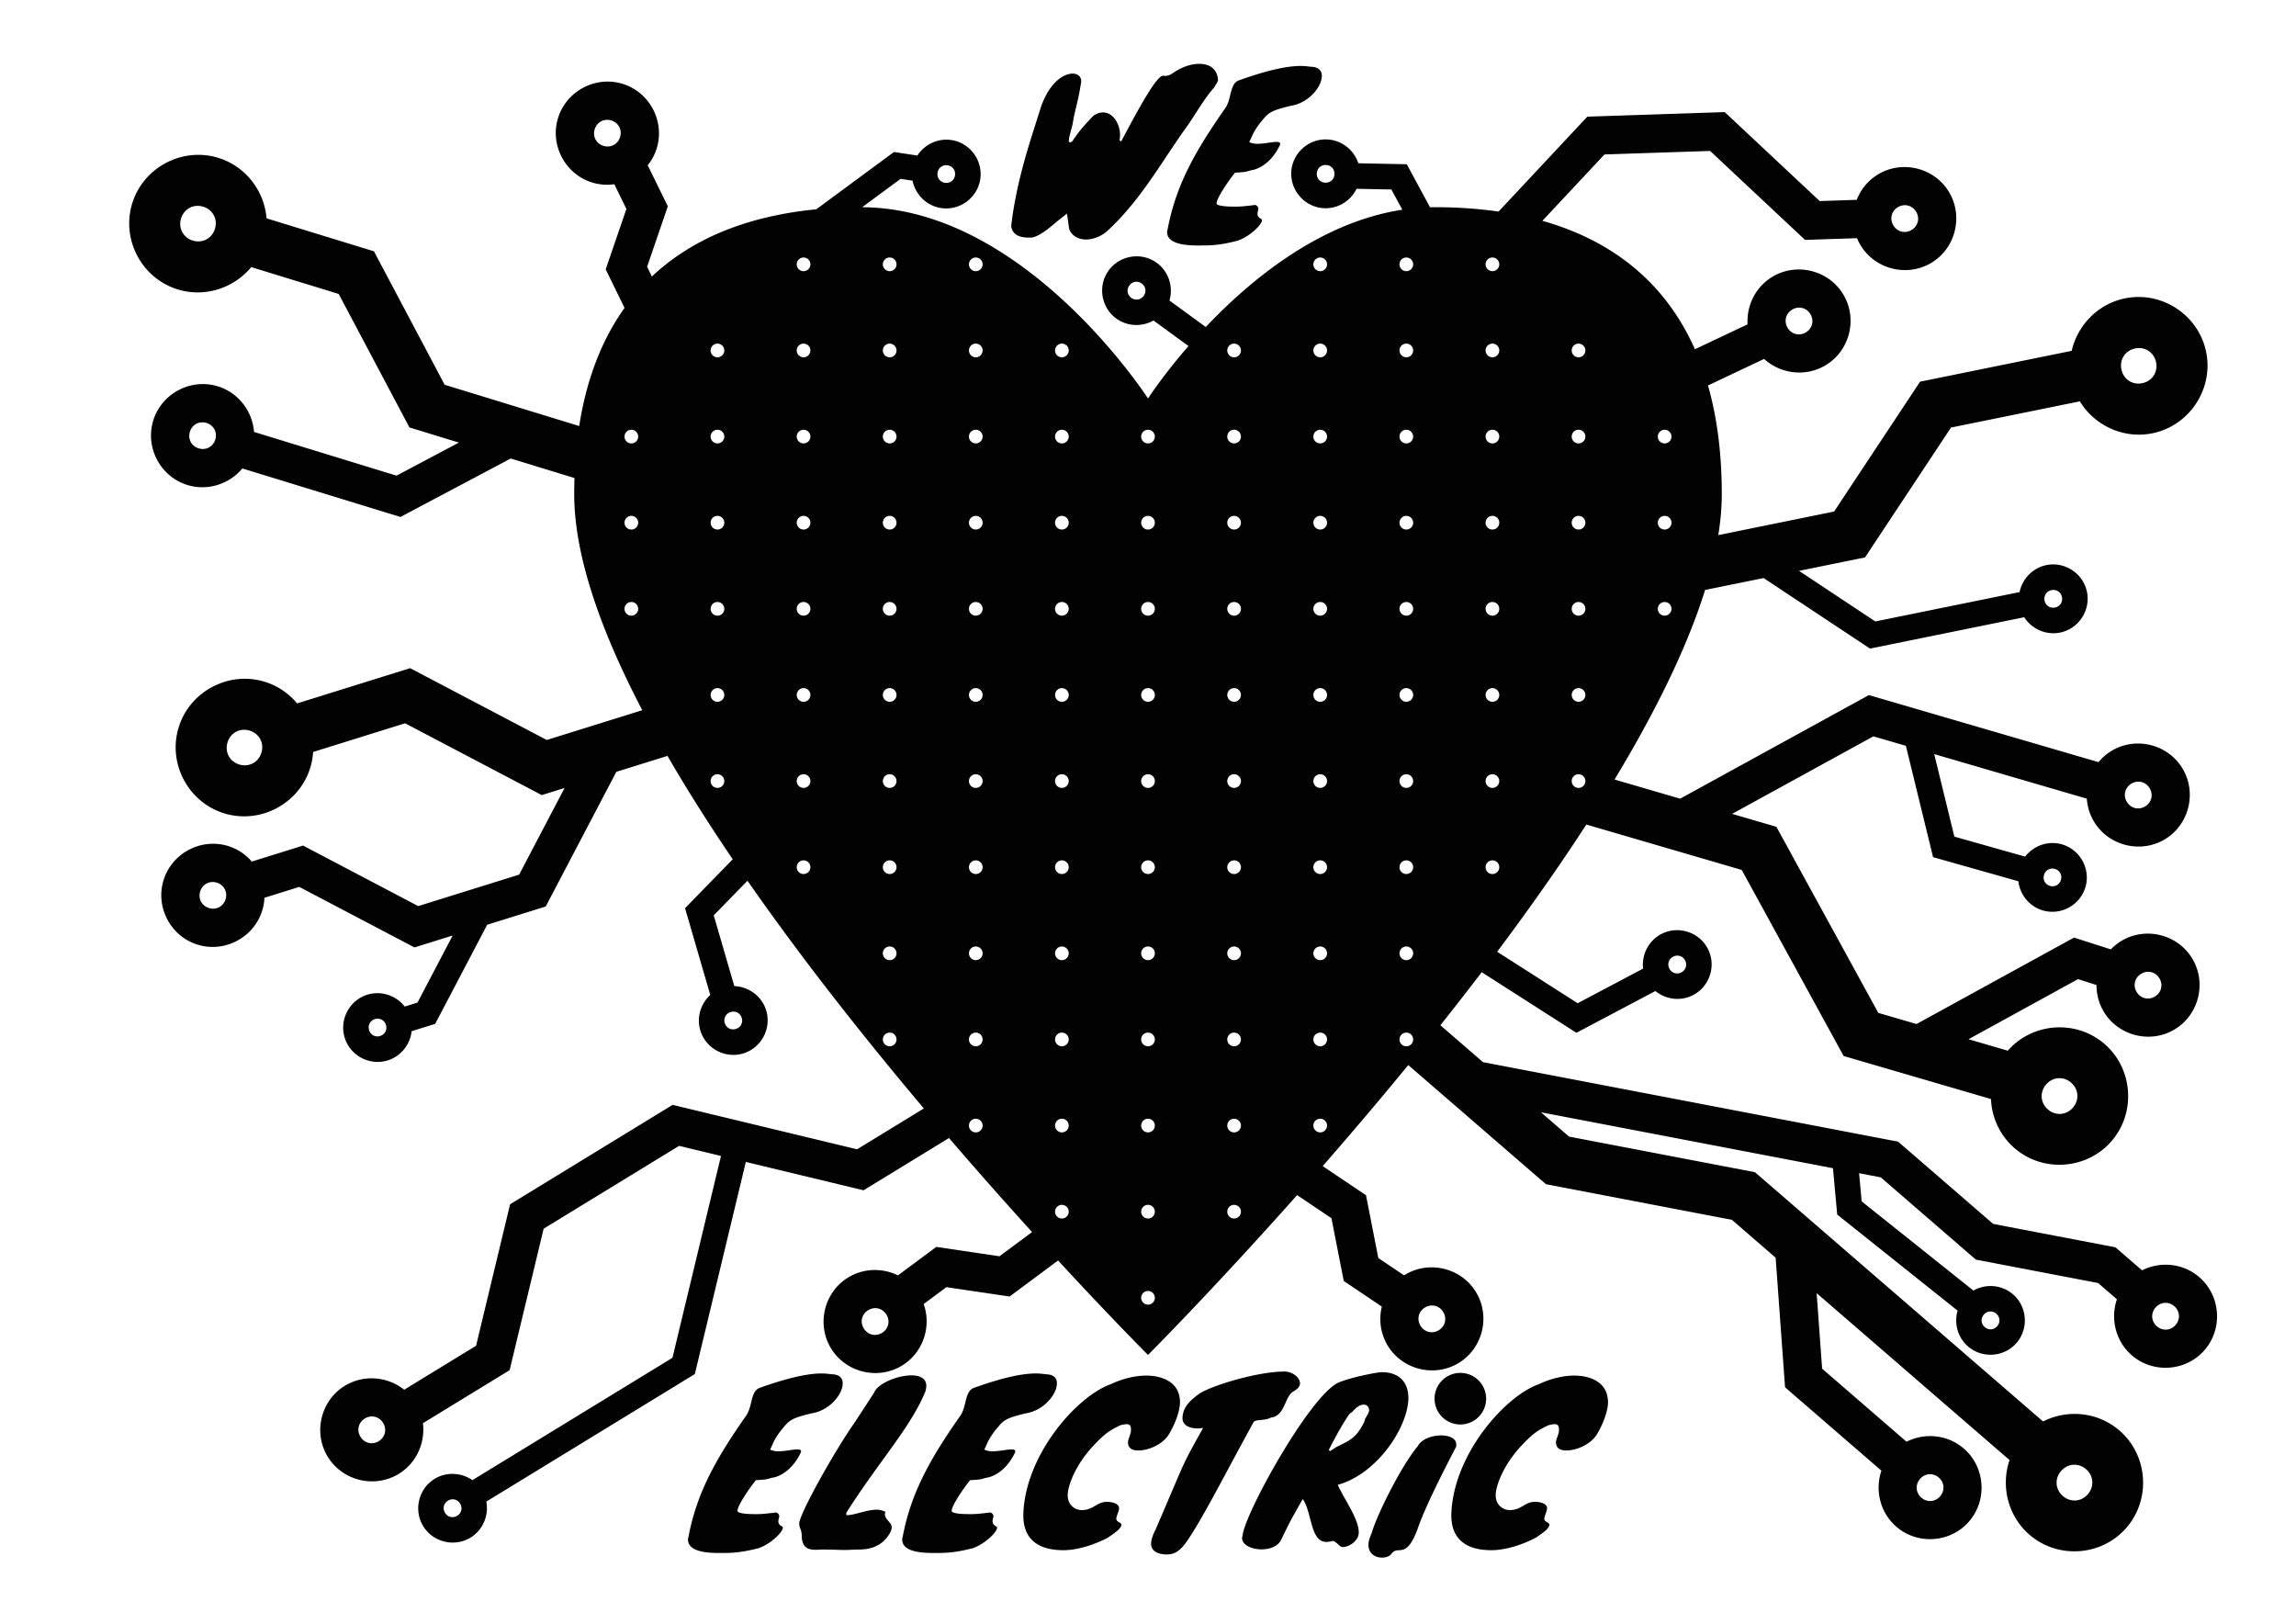 <?xml version="1.0" encoding="UTF-8" standalone="no"?>
<!-- Created with Inkscape (http://www.inkscape.org/) -->

<svg
   xmlns:dc="http://purl.org/dc/elements/1.1/"
   xmlns:cc="http://creativecommons.org/ns#"
   xmlns:rdf="http://www.w3.org/1999/02/22-rdf-syntax-ns#"
   xmlns:svg="http://www.w3.org/2000/svg"
   xmlns="http://www.w3.org/2000/svg"
   xmlns:sodipodi="http://sodipodi.sourceforge.net/DTD/sodipodi-0.dtd"
   xmlns:inkscape="http://www.inkscape.org/namespaces/inkscape"
   width="420mm"
   height="297mm"
   viewBox="0 0 1488.189 1052.362"
   id="svg2"
   version="1.1"
   inkscape:version="0.91 r13725"
   sodipodi:docname="we_love_electric_path.svg">
  <defs
     id="defs4">
    <inkscape:path-effect
       effect="skeletal"
       id="path-effect5408"
       is_visible="true"
       pattern="M 17.217,92.006 A 8.358,8.358 0 0 1 8.858,100.364 8.358,8.358 0 0 1 0.5,92.006 8.358,8.358 0 0 1 8.858,83.647 8.358,8.358 0 0 1 17.217,92.006 Z"
       copytype="repeated"
       prop_scale="1"
       scale_y_rel="false"
       spacing="3.8"
       normal_offset="0"
       tang_offset="-0.3"
       prop_units="true"
       vertical_pattern="false"
       fuse_tolerance="0" />
    <inkscape:path-effect
       effect="skeletal"
       id="path-effect5333"
       is_visible="true"
       pattern="M 17.217,8.858 A 8.358,8.358 0 0 1 8.858,17.217 8.358,8.358 0 0 1 0.5,8.858 8.358,8.358 0 0 1 8.858,0.5 8.358,8.358 0 0 1 17.217,8.858 Z"
       copytype="repeated"
       prop_scale="1"
       scale_y_rel="false"
       spacing="5.8"
       normal_offset="0"
       tang_offset="0.3"
       prop_units="true"
       vertical_pattern="false"
       fuse_tolerance="0" />
    <inkscape:path-effect
       effect="skeletal"
       id="path-effect5275"
       is_visible="true"
       pattern="M 17.217,8.858 A 8.358,8.358 0 0 1 8.858,17.217 8.358,8.358 0 0 1 0.5,8.858 8.358,8.358 0 0 1 8.858,0.5 8.358,8.358 0 0 1 17.217,8.858 Z"
       copytype="repeated"
       prop_scale="0.32"
       scale_y_rel="false"
       spacing="0"
       normal_offset="0"
       tang_offset="0"
       prop_units="false"
       vertical_pattern="false"
       fuse_tolerance="0" />
    <inkscape:path-effect
       effect="skeletal"
       id="path-effect4560"
       is_visible="true"
       pattern="M 0,0 1,0"
       copytype="single_stretched"
       prop_scale="1"
       scale_y_rel="false"
       spacing="0"
       normal_offset="0"
       tang_offset="0"
       prop_units="false"
       vertical_pattern="false"
       fuse_tolerance="0" />
    <inkscape:path-effect
       effect="skeletal"
       id="path-effect4541"
       is_visible="true"
       pattern="M 0,0 1,0"
       copytype="repeated"
       prop_scale="1"
       scale_y_rel="false"
       spacing="0"
       normal_offset="0"
       tang_offset="0"
       prop_units="false"
       vertical_pattern="false"
       fuse_tolerance="0" />
  </defs>
  <sodipodi:namedview
     id="base"
     pagecolor="#ffffff"
     bordercolor="#666666"
     borderopacity="1.0"
     inkscape:pageopacity="0.0"
     inkscape:pageshadow="2"
     inkscape:zoom="0.48937523"
     inkscape:cx="744.09449"
     inkscape:cy="526.1811"
     inkscape:document-units="mm"
     inkscape:current-layer="layer3"
     showgrid="false"
     showguides="true"
     inkscape:guide-bbox="true"
     inkscape:snap-bbox="true"
     inkscape:bbox-paths="false"
     inkscape:bbox-nodes="false"
     inkscape:snap-bbox-edge-midpoints="false"
     inkscape:snap-bbox-midpoints="false"
     inkscape:object-paths="true"
     inkscape:snap-intersection-paths="true"
     inkscape:object-nodes="true"
     inkscape:snap-smooth-nodes="true"
     inkscape:snap-midpoints="true"
     inkscape:snap-object-midpoints="false"
     inkscape:snap-center="true"
     inkscape:snap-global="false"
     inkscape:window-width="1366"
     inkscape:window-height="704"
     inkscape:window-x="0"
     inkscape:window-y="27"
     inkscape:window-maximized="1"
     inkscape:snap-page="true"
     inkscape:snap-text-baseline="true"
     inkscape:snap-others="false">
    <inkscape:grid
       type="xygrid"
       id="grid21104"
       units="mm"
       spacingx="17.717"
       spacingy="17.717"
       empspacing="2"
       originx="0"
       originy="0" />
    <sodipodi:guide
       position="36.183,1016.179"
       orientation="979.996,0"
       id="guide6780" />
    <sodipodi:guide
       position="36.183,36.183"
       orientation="0,1415.823"
       id="guide6782" />
    <sodipodi:guide
       position="1452.006,36.183"
       orientation="-979.996,0"
       id="guide6784" />
    <sodipodi:guide
       position="3368.108,1016.033"
       orientation="0,-1415.823"
       id="guide6786" />
  </sodipodi:namedview>
  <g
     inkscape:groupmode="layer"
     id="layer3"
     inkscape:label="trace">
    <path
       style="color:#000000;font-style:normal;font-variant:normal;font-weight:normal;font-stretch:normal;font-size:medium;line-height:normal;font-family:sans-serif;text-indent:0;text-align:start;text-decoration:none;text-decoration-line:none;text-decoration-style:solid;text-decoration-color:#000000;letter-spacing:normal;word-spacing:normal;text-transform:none;direction:ltr;block-progression:tb;writing-mode:lr-tb;baseline-shift:baseline;text-anchor:start;white-space:normal;clip-rule:nonzero;display:inline;overflow:visible;visibility:visible;opacity:0.99;isolation:auto;mix-blend-mode:normal;color-interpolation:sRGB;color-interpolation-filters:linearRGB;solid-color:#000000;solid-opacity:1;fill:#000000;fill-opacity:1;fill-rule:nonzero;stroke:none;stroke-width:1;stroke-linecap:square;stroke-linejoin:miter;stroke-miterlimit:2.455;stroke-dasharray:none;stroke-dashoffset:0;stroke-opacity:1;color-rendering:auto;image-rendering:auto;shape-rendering:auto;text-rendering:auto;enable-background:accumulate"
       d="M 777.244 41.367 C 771.607 41.367 765.555 43.704 760.33 47.279 C 757.855 49.067 756.343 49.066 755.518 49.203 C 754.83 49.203 754.419 49.066 753.869 49.066 C 750.569 49.066 742.731 61.167 726.781 91.555 L 725.682 91.141 C 725.819 90.316 725.818 89.354 725.955 88.529 C 726.368 80.829 721.693 72.854 714.955 72.854 C 712.893 72.854 710.694 73.541 708.494 75.191 C 701.207 82.891 699.143 85.505 695.018 91.555 C 694.33 92.105 693.781 92.242 693.506 92.242 C 692.956 92.242 692.681 91.691 692.818 90.729 C 692.956 88.116 694.88 82.478 695.293 80.141 C 696.805 70.516 698.455 67.628 700.518 54.703 C 700.655 54.016 700.793 53.467 700.793 52.779 C 700.93 49.754 698.593 47.691 695.293 47.691 C 689.518 47.691 680.718 53.054 675.08 68.316 L 675.08 68.18 L 670.406 82.891 C 664.356 101.728 658.03 123.592 655.418 146.555 C 656.243 152.605 661.606 153.979 666.969 153.979 L 668.48 153.979 C 673.293 153.429 679.893 148.066 685.256 143.391 L 691.58 138.441 L 692.955 148.203 C 694.468 152.741 698.868 155.217 703.955 155.217 C 708.63 155.217 714.269 153.017 718.119 149.305 C 739.157 129.78 752.081 106.266 767.756 84.129 C 773.668 76.291 780.131 64.191 787.281 56.354 L 787.143 56.354 L 788.381 54.291 C 788.656 53.879 788.793 54.017 789.48 52.092 C 789.068 44.392 783.844 41.367 777.244 41.367 z M 843.135 42.742 C 831.86 42.742 816.735 47.141 802.572 52.229 C 796.935 54.841 798.309 64.191 794.184 70.104 C 774.521 98.154 762.146 120.154 756.783 148.754 C 756.646 149.166 756.51 149.58 756.51 149.992 C 755.96 160.03 774.659 159.066 780.434 159.066 C 787.721 159.066 793.91 158.104 802.572 155.904 L 802.434 155.904 C 810.271 153.154 817.833 145.592 817.971 142.842 C 817.971 142.429 817.835 142.153 817.697 142.016 C 815.635 141.053 814.946 139.68 815.084 138.305 C 815.084 137.342 815.497 136.379 815.635 135.416 C 815.635 134.454 815.221 133.492 813.709 132.805 C 808.071 133.492 804.771 133.904 801.059 133.904 C 799.271 133.904 788.409 134.041 788.547 131.703 C 788.822 127.716 797.21 115.892 800.51 111.904 C 810.135 111.354 806.284 111.217 813.434 109.842 L 813.297 109.842 C 821.272 107.229 826.496 100.354 829.246 94.717 C 829.521 94.167 829.797 93.617 829.797 93.342 C 829.797 92.242 828.834 91.967 827.459 91.967 C 824.296 91.967 819.346 93.203 814.809 93.203 C 813.296 93.203 811.646 92.929 809.721 92.104 L 811.371 88.529 C 813.021 84.679 815.358 81.241 818.658 77.391 L 819.484 76.43 C 822.922 72.305 826.496 71.067 836.533 68.592 C 847.808 66.942 856.471 56.767 856.746 49.617 C 857.021 46.18 854.96 43.429 850.01 43.291 L 849.871 43.291 C 847.671 43.016 845.335 42.742 843.135 42.742 z M 393.617 52.873 C 379.383 52.972 366.078 62.257 361.699 76.492 C 356.31 94.012 366.323 112.907 383.848 118.281 C 388.623 119.746 393.5 120.059 398.18 119.396 L 406.018 135.393 L 392.586 174.576 L 404.812 199.535 C 390.274 219.888 380.221 245.279 375.42 276.092 L 288.219 249.35 L 242.373 162.848 L 172.771 141.502 C 171.333 123.809 159.333 107.772 141.455 102.289 C 118.089 95.123 92.877 108.488 85.691 131.848 C 78.505 155.208 91.854 180.401 115.221 187.566 C 132.909 192.991 151.647 186.643 162.83 173.107 L 219.531 190.496 L 265.377 276.998 L 297.432 286.828 L 257.023 308.25 L 164.652 279.922 C 163.633 266.588 154.615 254.48 141.152 250.352 C 123.628 244.977 104.72 255.001 99.33 272.521 C 93.941 290.041 103.952 308.934 121.477 314.309 C 134.689 318.361 148.685 313.657 157.084 303.59 L 259.572 335.021 L 331.041 297.135 L 372.363 309.807 C 372.254 313.23 372.189 316.698 372.189 320.23 C 372.189 360.168 389.353 408.687 416.295 460.254 L 354.393 479.549 L 265.838 433.014 L 192.578 455.85 C 187.235 449.429 180.07 444.429 171.57 441.822 C 148.204 434.656 122.993 448.021 115.807 471.381 C 108.621 494.741 121.971 519.932 145.338 527.098 C 168.704 534.264 193.916 520.899 201.102 497.539 C 202.144 494.151 202.741 490.723 202.951 487.318 L 262.584 468.73 L 351.141 515.266 L 365.949 510.65 L 336.488 566.811 L 271.076 587.201 L 196.436 547.979 L 163.205 558.338 C 159.239 553.734 154 550.153 147.82 548.258 C 130.296 542.883 111.388 552.906 105.998 570.426 C 100.609 587.946 110.62 606.84 128.145 612.215 C 145.669 617.589 164.581 607.565 169.971 590.045 C 170.811 587.315 171.275 584.551 171.396 581.811 L 193.996 574.766 L 268.637 613.988 L 293.402 606.268 L 270.596 649.744 L 262.334 652.32 C 256.791 645.186 247.144 641.8 238.074 644.627 C 226.418 648.26 219.802 660.882 223.43 672.539 C 227.057 684.196 239.664 690.825 251.32 687.191 C 259.986 684.49 265.861 676.82 266.818 668.273 L 282.076 663.518 L 315.764 599.297 L 353.711 587.469 L 399.494 500.193 L 432.635 489.861 C 445.431 511.981 459.696 534.448 474.918 556.865 L 444.021 588.564 L 460.369 644.803 C 454.304 650.331 451.455 659.033 453.807 667.395 C 457.115 679.16 469.554 686.129 481.316 682.811 C 493.079 679.492 500.057 667.047 496.748 655.281 C 494.068 645.752 485.398 639.371 475.949 639.053 L 462.623 593.213 L 484.492 570.773 C 520.472 622.426 560.817 673.299 598.805 718.352 L 555.531 744.814 L 435.967 716.016 L 330.621 780.436 L 308.572 872.131 L 261.975 900.625 C 251.261 892.063 235.789 890.575 223.502 898.088 C 207.863 907.651 202.868 928.442 212.443 944.072 C 222.018 959.703 242.821 964.715 258.459 955.152 C 269.97 948.113 275.706 934.992 274.119 922.322 L 330.322 887.955 L 352.371 796.26 L 440.152 742.582 L 467.32 749.125 L 435.867 879.928 L 306.188 959.227 C 299.119 954.292 289.452 953.651 281.691 958.396 C 271.266 964.772 267.935 978.631 274.318 989.051 C 280.702 999.471 294.57 1002.815 304.996 996.439 C 313.103 991.482 316.917 981.997 315.213 973.125 L 450.367 890.477 L 483.424 753.004 L 559.715 771.379 L 615.107 737.508 C 634.282 759.83 652.493 780.316 668.947 798.439 L 647.836 814.129 L 606.859 808.068 L 582.031 826.52 C 572.048 821.627 559.821 821.725 549.738 827.891 C 534.1 837.454 529.101 858.245 538.676 873.875 C 548.251 889.505 569.057 894.52 584.695 884.957 C 598.361 876.6 603.898 859.668 598.688 845.1 L 613.412 834.156 L 654.391 840.217 L 685.803 816.873 C 720.766 854.756 744.094 878.086 744.094 878.086 C 744.094 878.086 785.572 836.569 840.742 774.494 L 862.998 789.465 L 870.971 830.146 L 895.656 846.752 C 893.602 855.137 894.731 864.301 899.545 872.16 C 909.12 887.791 929.924 892.803 945.562 883.24 C 961.201 873.677 966.198 852.886 956.623 837.256 C 947.048 821.625 926.244 816.611 910.605 826.174 C 910.428 826.282 910.259 826.4 910.084 826.512 L 893.375 815.273 L 885.404 774.59 L 857.322 755.699 C 875.036 735.425 893.776 713.416 912.777 690.219 L 913.006 690.416 L 1002.061 767.449 L 1122.547 790.521 L 1150.908 815.055 L 1151.555 823.953 L 1157.006 899.047 L 1219.469 953.08 C 1215.168 965.646 1218.566 980.24 1229.145 989.391 C 1243.008 1001.383 1264.334 999.824 1276.314 985.951 C 1288.295 972.079 1286.748 950.734 1272.885 938.742 C 1262.36 929.638 1247.538 928.351 1235.766 934.324 L 1181.043 886.986 L 1177.49 838.049 L 1189.215 848.191 L 1201.744 859.029 L 1214.272 869.865 L 1302.525 946.207 C 1296.806 962.955 1301.339 982.396 1315.436 994.59 C 1333.92 1010.58 1362.356 1008.503 1378.33 990.006 C 1394.304 971.509 1392.243 943.048 1373.758 927.059 C 1359.717 914.913 1339.94 913.205 1324.238 921.186 L 1235.945 844.809 L 1223.418 833.973 L 1210.889 823.135 L 1137.504 759.654 L 1017.016 736.582 L 998.801 720.824 L 1188.07 757.068 L 1190.814 787.111 L 1268.842 849.367 C 1266.478 857.508 1268.832 866.713 1275.609 872.572 C 1284.852 880.567 1299.069 879.528 1307.057 870.279 C 1315.044 861.031 1314.012 846.803 1304.77 838.809 C 1297.475 832.498 1287.082 831.819 1279.098 836.359 L 1206.668 778.568 L 1205 760.311 L 1219.062 763.004 L 1280.676 816.303 L 1359.924 831.477 L 1372.109 842.018 C 1367.807 854.584 1371.203 869.177 1381.781 878.328 C 1395.645 890.32 1416.972 888.761 1428.953 874.889 C 1440.934 861.016 1439.385 839.674 1425.522 827.682 C 1414.998 818.578 1400.178 817.289 1388.406 823.262 L 1371.141 808.326 L 1291.893 793.15 L 1230.279 739.854 L 971.076 690.217 L 961.24 688.334 L 934.682 665.359 L 933.6 664.424 C 942.572 653.151 951.526 641.674 960.393 630.047 L 1021.785 669.311 L 1072.953 642.25 C 1079.658 647.726 1089.299 649.076 1097.408 644.877 C 1108.262 639.258 1112.571 625.669 1106.943 614.82 C 1101.316 603.972 1087.717 599.652 1076.863 605.271 C 1068.452 609.626 1063.975 618.77 1065.004 627.713 L 1022.576 650.152 L 970.412 616.791 C 990.698 589.703 1010.304 561.973 1028.213 534.357 L 1128.932 563.77 L 1194.988 684.355 L 1290.482 712.242 C 1291.006 724.119 1296.163 735.774 1305.754 744.07 C 1324.239 760.06 1352.674 757.981 1368.648 739.484 C 1384.623 720.988 1382.561 692.529 1364.076 676.539 C 1345.664 660.612 1317.384 662.615 1301.375 680.91 L 1275.928 673.479 L 1346.91 634.527 L 1358.881 638.359 C 1358.844 644.367 1360.407 650.443 1363.744 655.891 C 1373.319 671.521 1394.121 676.534 1409.76 666.971 C 1425.398 657.408 1430.397 636.617 1420.822 620.986 C 1411.247 605.356 1390.441 600.343 1374.803 609.906 C 1372.32 611.425 1370.108 613.227 1368.178 615.246 L 1344.316 607.609 L 1243.074 663.164 L 1242.219 663.633 L 1217.449 656.4 L 1151.395 535.814 L 1122.705 527.438 L 1214.272 477.189 L 1235.328 483.338 L 1252.947 555.488 L 1308.23 571.109 C 1309.249 579.747 1315.3 587.439 1324.103 590.01 C 1335.823 593.432 1348.31 586.577 1351.727 574.857 C 1355.143 563.137 1348.297 550.637 1336.578 547.215 C 1327.547 544.578 1318.067 548.048 1312.627 555.139 L 1266.748 542.174 L 1253.689 488.701 L 1352.615 517.59 C 1352.96 522.792 1354.515 527.975 1357.402 532.688 C 1366.977 548.318 1387.781 553.333 1403.42 543.77 C 1419.058 534.207 1424.055 513.414 1414.48 497.783 C 1404.906 482.153 1384.101 477.14 1368.463 486.703 C 1365.238 488.675 1362.473 491.131 1360.188 493.914 L 1211.35 450.451 L 1089.897 517.098 L 1088.994 517.592 L 1046.494 505.182 C 1072.419 462.279 1093.313 420.338 1105.186 382.324 L 1143.119 374.611 L 1212.082 420.324 L 1312.031 399.998 C 1316.857 407.552 1326.042 411.822 1335.287 409.941 C 1347.263 407.506 1355.139 395.611 1352.713 383.635 C 1350.286 371.658 1338.405 363.78 1326.43 366.215 C 1317.447 368.042 1310.771 375.193 1309.02 383.707 L 1215.51 402.725 L 1166.061 369.945 L 1208.838 361.246 L 1264.574 277.08 L 1348.092 260.098 C 1357.596 275.712 1376.295 284.624 1395.115 280.797 C 1419.066 275.926 1434.818 252.135 1429.965 228.182 C 1425.112 204.228 1401.349 188.473 1377.398 193.344 C 1359.773 196.928 1346.601 210.762 1342.801 227.363 L 1244.527 247.35 L 1188.791 331.516 L 1113.742 346.777 C 1115.218 337.579 1116 328.709 1116 320.23 C 1116 293.727 1112.914 270.308 1107.061 249.814 L 1143.426 232.607 C 1154.151 242.399 1170.611 244.468 1183.545 236.559 C 1199.183 226.996 1204.182 206.205 1194.607 190.574 C 1185.033 174.944 1164.226 169.931 1148.588 179.494 C 1137.725 186.137 1132.005 198.197 1132.728 210.182 L 1098.588 226.334 C 1079.331 182.912 1044.945 155.885 999.729 143.1 L 1039.969 100.09 L 1108.447 97.82 L 1169.977 155.471 L 1203.648 154.354 C 1204.312 155.975 1205.107 157.564 1206.049 159.102 C 1215.624 174.732 1236.428 179.745 1252.066 170.182 C 1267.705 160.619 1272.704 139.826 1263.129 124.195 C 1253.554 108.565 1232.748 103.554 1217.109 113.117 C 1210.67 117.055 1206.041 122.898 1203.484 129.498 L 1179.449 130.295 L 1117.918 72.645 L 1028.857 75.598 L 971.301 137.111 C 958.22 135.213 944.445 134.275 930.045 134.275 C 928.993 134.275 927.947 134.308 926.9 134.332 L 911.826 106.434 L 880.434 105.807 C 877.576 97.107 869.467 90.626 859.855 90.35 C 847.639 89.999 837.278 99.793 836.938 112.01 C 836.597 124.226 846.393 134.598 858.609 134.949 C 867.586 135.207 875.555 129.985 879.289 122.352 L 901.844 122.803 L 908.928 135.912 C 855.973 143.993 811.053 180.765 781.537 211.916 L 758.006 194.744 C 760.611 185.893 757.528 175.887 749.654 170.246 C 739.719 163.128 725.643 165.452 718.518 175.381 C 711.392 185.31 713.704 199.376 723.639 206.494 C 730.883 211.684 740.328 211.85 747.676 207.713 L 770.332 224.246 C 753.574 243.532 744.096 258.244 744.096 258.244 C 744.096 258.244 664.596 134.818 558.826 134.287 L 583.736 115.906 L 591.496 117.078 C 593.287 126.024 600.527 133.403 610.006 134.834 C 622.078 136.656 633.545 128.194 635.373 116.123 C 637.201 104.052 628.754 92.582 616.682 90.76 C 607.794 89.418 599.238 93.654 594.611 100.797 L 579.424 98.504 L 529.094 135.641 C 485.721 139.846 449.317 153.927 422.525 179.209 L 419.43 172.893 L 432.861 133.709 L 419.826 107.1 C 422.388 103.915 424.405 100.224 425.67 96.111 C 431.059 78.591 421.046 59.699 403.521 54.324 C 400.236 53.317 396.902 52.85 393.617 52.873 z M 393.607 77.664 C 394.462 77.671 395.338 77.803 396.217 78.072 C 400.902 79.509 403.356 84.138 401.914 88.824 C 400.473 93.51 395.838 95.968 391.152 94.531 C 386.467 93.094 384.014 88.464 385.455 83.777 C 386.626 79.97 389.906 77.635 393.607 77.664 z M 859.393 106.908 C 862.658 107.002 865.062 109.544 864.971 112.814 C 864.879 116.085 862.337 118.486 859.072 118.393 C 855.807 118.299 853.405 115.755 853.496 112.484 C 853.587 109.214 856.127 106.814 859.393 106.908 z M 613.018 107.072 C 613.403 107.056 613.799 107.076 614.201 107.137 C 617.415 107.622 619.483 110.425 618.994 113.65 C 618.506 116.876 615.7 118.942 612.486 118.457 C 609.272 117.972 607.205 115.169 607.693 111.943 C 608.121 109.121 610.321 107.187 613.018 107.072 z M 1234.996 132.98 C 1237.736 133.084 1240.328 134.543 1241.93 137.158 C 1244.493 141.342 1243.266 146.437 1239.088 148.992 C 1234.91 151.547 1229.809 150.323 1227.246 146.139 C 1224.683 141.955 1225.91 136.857 1230.088 134.303 C 1231.655 133.345 1233.352 132.919 1234.996 132.98 z M 128.234 133.41 C 129.373 133.419 130.542 133.596 131.713 133.955 C 137.96 135.871 141.233 142.043 139.311 148.291 C 137.388 154.539 131.21 157.816 124.963 155.9 C 118.716 153.985 115.441 147.811 117.363 141.562 C 118.925 136.486 123.299 133.371 128.234 133.41 z M 520.846 166.879 A 4.429 4.429 0 0 1 525.273 171.307 A 4.429 4.429 0 0 1 520.846 175.736 A 4.429 4.429 0 0 1 516.416 171.307 A 4.429 4.429 0 0 1 520.846 166.879 z M 576.658 166.879 A 4.429 4.429 0 0 1 581.086 171.307 A 4.429 4.429 0 0 1 576.658 175.736 A 4.429 4.429 0 0 1 572.229 171.307 A 4.429 4.429 0 0 1 576.658 166.879 z M 632.471 166.879 A 4.429 4.429 0 0 1 636.898 171.307 A 4.429 4.429 0 0 1 632.471 175.736 A 4.429 4.429 0 0 1 628.041 171.307 A 4.429 4.429 0 0 1 632.471 166.879 z M 855.719 166.879 A 4.429 4.429 0 0 1 860.148 171.307 A 4.429 4.429 0 0 1 855.719 175.736 A 4.429 4.429 0 0 1 851.289 171.307 A 4.429 4.429 0 0 1 855.719 166.879 z M 911.531 166.879 A 4.429 4.429 0 0 1 915.961 171.307 A 4.429 4.429 0 0 1 911.531 175.736 A 4.429 4.429 0 0 1 907.102 171.307 A 4.429 4.429 0 0 1 911.531 166.879 z M 967.344 166.879 A 4.429 4.429 0 0 1 971.773 171.307 A 4.429 4.429 0 0 1 967.344 175.736 A 4.429 4.429 0 0 1 962.914 171.307 A 4.429 4.429 0 0 1 967.344 166.879 z M 736.797 182.586 C 737.893 182.624 739 182.99 739.996 183.703 C 742.651 185.606 743.22 189.055 741.312 191.713 C 739.405 194.371 735.954 194.938 733.299 193.035 C 730.643 191.133 730.075 187.687 731.982 185.029 C 733.175 183.368 734.97 182.522 736.797 182.586 z M 1166.475 199.359 C 1169.214 199.463 1171.806 200.922 1173.408 203.537 C 1175.971 207.721 1174.744 212.816 1170.566 215.371 C 1166.389 217.926 1161.287 216.701 1158.725 212.518 C 1156.162 208.334 1157.391 203.236 1161.568 200.682 C 1163.135 199.724 1164.831 199.297 1166.475 199.359 z M 465.033 222.689 A 4.429 4.429 0 0 1 469.463 227.119 A 4.429 4.429 0 0 1 465.033 231.549 A 4.429 4.429 0 0 1 460.604 227.119 A 4.429 4.429 0 0 1 465.033 222.689 z M 520.846 222.689 A 4.429 4.429 0 0 1 525.273 227.119 A 4.429 4.429 0 0 1 520.846 231.549 A 4.429 4.429 0 0 1 516.416 227.119 A 4.429 4.429 0 0 1 520.846 222.689 z M 576.658 222.689 A 4.429 4.429 0 0 1 581.086 227.119 A 4.429 4.429 0 0 1 576.658 231.549 A 4.429 4.429 0 0 1 572.229 227.119 A 4.429 4.429 0 0 1 576.658 222.689 z M 632.471 222.689 A 4.429 4.429 0 0 1 636.898 227.119 A 4.429 4.429 0 0 1 632.471 231.549 A 4.429 4.429 0 0 1 628.041 227.119 A 4.429 4.429 0 0 1 632.471 222.689 z M 688.281 222.689 A 4.429 4.429 0 0 1 692.711 227.119 A 4.429 4.429 0 0 1 688.281 231.549 A 4.429 4.429 0 0 1 683.854 227.119 A 4.429 4.429 0 0 1 688.281 222.689 z M 799.906 222.689 A 4.429 4.429 0 0 1 804.336 227.119 A 4.429 4.429 0 0 1 799.906 231.549 A 4.429 4.429 0 0 1 795.479 227.119 A 4.429 4.429 0 0 1 799.906 222.689 z M 855.719 222.689 A 4.429 4.429 0 0 1 860.148 227.119 A 4.429 4.429 0 0 1 855.719 231.549 A 4.429 4.429 0 0 1 851.289 227.119 A 4.429 4.429 0 0 1 855.719 222.689 z M 911.531 222.689 A 4.429 4.429 0 0 1 915.961 227.119 A 4.429 4.429 0 0 1 911.531 231.549 A 4.429 4.429 0 0 1 907.102 227.119 A 4.429 4.429 0 0 1 911.531 222.689 z M 967.344 222.689 A 4.429 4.429 0 0 1 971.773 227.119 A 4.429 4.429 0 0 1 967.344 231.549 A 4.429 4.429 0 0 1 962.914 227.119 A 4.429 4.429 0 0 1 967.344 222.689 z M 1023.156 222.689 A 4.429 4.429 0 0 1 1027.586 227.119 A 4.429 4.429 0 0 1 1023.156 231.549 A 4.429 4.429 0 0 1 1018.727 227.119 A 4.429 4.429 0 0 1 1023.156 222.689 z M 1386.34 225.562 C 1391.758 225.517 1396.363 229.172 1397.5 234.783 C 1398.799 241.196 1394.934 247.027 1388.537 248.328 C 1382.14 249.629 1376.315 245.769 1375.016 239.355 C 1373.716 232.942 1377.58 227.115 1383.977 225.814 C 1384.776 225.652 1385.566 225.569 1386.34 225.562 z M 131.236 273.691 C 132.091 273.698 132.967 273.83 133.846 274.1 C 138.531 275.536 140.985 280.167 139.543 284.854 C 138.101 289.54 133.468 291.995 128.783 290.559 C 124.098 289.122 121.644 284.493 123.086 279.807 C 124.257 275.999 127.535 273.663 131.236 273.691 z M 409.221 278.502 A 4.429 4.429 0 0 1 413.65 282.932 A 4.429 4.429 0 0 1 409.221 287.361 A 4.429 4.429 0 0 1 404.791 282.932 A 4.429 4.429 0 0 1 409.221 278.502 z M 465.033 278.502 A 4.429 4.429 0 0 1 469.463 282.932 A 4.429 4.429 0 0 1 465.033 287.361 A 4.429 4.429 0 0 1 460.604 282.932 A 4.429 4.429 0 0 1 465.033 278.502 z M 520.846 278.502 A 4.429 4.429 0 0 1 525.273 282.932 A 4.429 4.429 0 0 1 520.846 287.361 A 4.429 4.429 0 0 1 516.416 282.932 A 4.429 4.429 0 0 1 520.846 278.502 z M 576.658 278.502 A 4.429 4.429 0 0 1 581.086 282.932 A 4.429 4.429 0 0 1 576.658 287.361 A 4.429 4.429 0 0 1 572.229 282.932 A 4.429 4.429 0 0 1 576.658 278.502 z M 632.471 278.502 A 4.429 4.429 0 0 1 636.898 282.932 A 4.429 4.429 0 0 1 632.471 287.361 A 4.429 4.429 0 0 1 628.041 282.932 A 4.429 4.429 0 0 1 632.471 278.502 z M 688.281 278.502 A 4.429 4.429 0 0 1 692.711 282.932 A 4.429 4.429 0 0 1 688.281 287.361 A 4.429 4.429 0 0 1 683.854 282.932 A 4.429 4.429 0 0 1 688.281 278.502 z M 744.094 278.502 A 4.429 4.429 0 0 1 748.523 282.932 A 4.429 4.429 0 0 1 744.094 287.361 A 4.429 4.429 0 0 1 739.666 282.932 A 4.429 4.429 0 0 1 744.094 278.502 z M 799.906 278.502 A 4.429 4.429 0 0 1 804.336 282.932 A 4.429 4.429 0 0 1 799.906 287.361 A 4.429 4.429 0 0 1 795.479 282.932 A 4.429 4.429 0 0 1 799.906 278.502 z M 855.719 278.502 A 4.429 4.429 0 0 1 860.148 282.932 A 4.429 4.429 0 0 1 855.719 287.361 A 4.429 4.429 0 0 1 851.289 282.932 A 4.429 4.429 0 0 1 855.719 278.502 z M 911.531 278.502 A 4.429 4.429 0 0 1 915.961 282.932 A 4.429 4.429 0 0 1 911.531 287.361 A 4.429 4.429 0 0 1 907.102 282.932 A 4.429 4.429 0 0 1 911.531 278.502 z M 967.344 278.502 A 4.429 4.429 0 0 1 971.773 282.932 A 4.429 4.429 0 0 1 967.344 287.361 A 4.429 4.429 0 0 1 962.914 282.932 A 4.429 4.429 0 0 1 967.344 278.502 z M 1023.156 278.502 A 4.429 4.429 0 0 1 1027.586 282.932 A 4.429 4.429 0 0 1 1023.156 287.361 A 4.429 4.429 0 0 1 1018.727 282.932 A 4.429 4.429 0 0 1 1023.156 278.502 z M 1078.969 278.502 A 4.429 4.429 0 0 1 1083.398 282.932 A 4.429 4.429 0 0 1 1078.969 287.361 A 4.429 4.429 0 0 1 1074.539 282.932 A 4.429 4.429 0 0 1 1078.969 278.502 z M 409.221 334.314 A 4.429 4.429 0 0 1 413.65 338.744 A 4.429 4.429 0 0 1 409.221 343.174 A 4.429 4.429 0 0 1 404.791 338.744 A 4.429 4.429 0 0 1 409.221 334.314 z M 465.033 334.314 A 4.429 4.429 0 0 1 469.463 338.744 A 4.429 4.429 0 0 1 465.033 343.174 A 4.429 4.429 0 0 1 460.604 338.744 A 4.429 4.429 0 0 1 465.033 334.314 z M 520.846 334.314 A 4.429 4.429 0 0 1 525.273 338.744 A 4.429 4.429 0 0 1 520.846 343.174 A 4.429 4.429 0 0 1 516.416 338.744 A 4.429 4.429 0 0 1 520.846 334.314 z M 576.658 334.314 A 4.429 4.429 0 0 1 581.086 338.744 A 4.429 4.429 0 0 1 576.658 343.174 A 4.429 4.429 0 0 1 572.229 338.744 A 4.429 4.429 0 0 1 576.658 334.314 z M 632.471 334.314 A 4.429 4.429 0 0 1 636.898 338.744 A 4.429 4.429 0 0 1 632.471 343.174 A 4.429 4.429 0 0 1 628.041 338.744 A 4.429 4.429 0 0 1 632.471 334.314 z M 688.281 334.314 A 4.429 4.429 0 0 1 692.711 338.744 A 4.429 4.429 0 0 1 688.281 343.174 A 4.429 4.429 0 0 1 683.854 338.744 A 4.429 4.429 0 0 1 688.281 334.314 z M 744.094 334.314 A 4.429 4.429 0 0 1 748.523 338.744 A 4.429 4.429 0 0 1 744.094 343.174 A 4.429 4.429 0 0 1 739.666 338.744 A 4.429 4.429 0 0 1 744.094 334.314 z M 799.906 334.314 A 4.429 4.429 0 0 1 804.336 338.744 A 4.429 4.429 0 0 1 799.906 343.174 A 4.429 4.429 0 0 1 795.479 338.744 A 4.429 4.429 0 0 1 799.906 334.314 z M 855.719 334.314 A 4.429 4.429 0 0 1 860.148 338.744 A 4.429 4.429 0 0 1 855.719 343.174 A 4.429 4.429 0 0 1 851.289 338.744 A 4.429 4.429 0 0 1 855.719 334.314 z M 911.531 334.314 A 4.429 4.429 0 0 1 915.961 338.744 A 4.429 4.429 0 0 1 911.531 343.174 A 4.429 4.429 0 0 1 907.102 338.744 A 4.429 4.429 0 0 1 911.531 334.314 z M 967.344 334.314 A 4.429 4.429 0 0 1 971.773 338.744 A 4.429 4.429 0 0 1 967.344 343.174 A 4.429 4.429 0 0 1 962.914 338.744 A 4.429 4.429 0 0 1 967.344 334.314 z M 1023.156 334.314 A 4.429 4.429 0 0 1 1027.586 338.744 A 4.429 4.429 0 0 1 1023.156 343.174 A 4.429 4.429 0 0 1 1018.727 338.744 A 4.429 4.429 0 0 1 1023.156 334.314 z M 1078.969 334.314 A 4.429 4.429 0 0 1 1083.398 338.744 A 4.429 4.429 0 0 1 1078.969 343.174 A 4.429 4.429 0 0 1 1074.539 338.744 A 4.429 4.429 0 0 1 1078.969 334.314 z M 1330.9 382.324 C 1333.609 382.302 1335.91 384.132 1336.478 386.938 C 1337.128 390.144 1335.197 393.057 1331.998 393.707 C 1328.8 394.357 1325.888 392.429 1325.238 389.223 C 1324.589 386.016 1326.52 383.1 1329.719 382.449 C 1330.119 382.368 1330.513 382.327 1330.9 382.324 z M 409.221 390.127 A 4.429 4.429 0 0 1 413.65 394.557 A 4.429 4.429 0 0 1 409.221 398.986 A 4.429 4.429 0 0 1 404.791 394.557 A 4.429 4.429 0 0 1 409.221 390.127 z M 465.033 390.127 A 4.429 4.429 0 0 1 469.463 394.557 A 4.429 4.429 0 0 1 465.033 398.986 A 4.429 4.429 0 0 1 460.604 394.557 A 4.429 4.429 0 0 1 465.033 390.127 z M 520.846 390.127 A 4.429 4.429 0 0 1 525.273 394.557 A 4.429 4.429 0 0 1 520.846 398.986 A 4.429 4.429 0 0 1 516.416 394.557 A 4.429 4.429 0 0 1 520.846 390.127 z M 576.658 390.127 A 4.429 4.429 0 0 1 581.086 394.557 A 4.429 4.429 0 0 1 576.658 398.986 A 4.429 4.429 0 0 1 572.229 394.557 A 4.429 4.429 0 0 1 576.658 390.127 z M 632.471 390.127 A 4.429 4.429 0 0 1 636.898 394.557 A 4.429 4.429 0 0 1 632.471 398.986 A 4.429 4.429 0 0 1 628.041 394.557 A 4.429 4.429 0 0 1 632.471 390.127 z M 688.281 390.127 A 4.429 4.429 0 0 1 692.711 394.557 A 4.429 4.429 0 0 1 688.281 398.986 A 4.429 4.429 0 0 1 683.854 394.557 A 4.429 4.429 0 0 1 688.281 390.127 z M 744.094 390.127 A 4.429 4.429 0 0 1 748.523 394.557 A 4.429 4.429 0 0 1 744.094 398.986 A 4.429 4.429 0 0 1 739.666 394.557 A 4.429 4.429 0 0 1 744.094 390.127 z M 799.906 390.127 A 4.429 4.429 0 0 1 804.336 394.557 A 4.429 4.429 0 0 1 799.906 398.986 A 4.429 4.429 0 0 1 795.479 394.557 A 4.429 4.429 0 0 1 799.906 390.127 z M 855.719 390.127 A 4.429 4.429 0 0 1 860.148 394.557 A 4.429 4.429 0 0 1 855.719 398.986 A 4.429 4.429 0 0 1 851.289 394.557 A 4.429 4.429 0 0 1 855.719 390.127 z M 911.531 390.127 A 4.429 4.429 0 0 1 915.961 394.557 A 4.429 4.429 0 0 1 911.531 398.986 A 4.429 4.429 0 0 1 907.102 394.557 A 4.429 4.429 0 0 1 911.531 390.127 z M 967.344 390.127 A 4.429 4.429 0 0 1 971.773 394.557 A 4.429 4.429 0 0 1 967.344 398.986 A 4.429 4.429 0 0 1 962.914 394.557 A 4.429 4.429 0 0 1 967.344 390.127 z M 1023.156 390.127 A 4.429 4.429 0 0 1 1027.586 394.557 A 4.429 4.429 0 0 1 1023.156 398.986 A 4.429 4.429 0 0 1 1018.727 394.557 A 4.429 4.429 0 0 1 1023.156 390.127 z M 1078.969 390.127 A 4.429 4.429 0 0 1 1083.398 394.557 A 4.429 4.429 0 0 1 1078.969 398.986 A 4.429 4.429 0 0 1 1074.539 394.557 A 4.429 4.429 0 0 1 1078.969 390.127 z M 465.033 445.939 A 4.429 4.429 0 0 1 469.463 450.369 A 4.429 4.429 0 0 1 465.033 454.799 A 4.429 4.429 0 0 1 460.604 450.369 A 4.429 4.429 0 0 1 465.033 445.939 z M 520.846 445.939 A 4.429 4.429 0 0 1 525.273 450.369 A 4.429 4.429 0 0 1 520.846 454.799 A 4.429 4.429 0 0 1 516.416 450.369 A 4.429 4.429 0 0 1 520.846 445.939 z M 576.658 445.939 A 4.429 4.429 0 0 1 581.086 450.369 A 4.429 4.429 0 0 1 576.658 454.799 A 4.429 4.429 0 0 1 572.229 450.369 A 4.429 4.429 0 0 1 576.658 445.939 z M 632.471 445.939 A 4.429 4.429 0 0 1 636.898 450.369 A 4.429 4.429 0 0 1 632.471 454.799 A 4.429 4.429 0 0 1 628.041 450.369 A 4.429 4.429 0 0 1 632.471 445.939 z M 688.281 445.939 A 4.429 4.429 0 0 1 692.711 450.369 A 4.429 4.429 0 0 1 688.281 454.799 A 4.429 4.429 0 0 1 683.854 450.369 A 4.429 4.429 0 0 1 688.281 445.939 z M 744.094 445.939 A 4.429 4.429 0 0 1 748.523 450.369 A 4.429 4.429 0 0 1 744.094 454.799 A 4.429 4.429 0 0 1 739.666 450.369 A 4.429 4.429 0 0 1 744.094 445.939 z M 799.906 445.939 A 4.429 4.429 0 0 1 804.336 450.369 A 4.429 4.429 0 0 1 799.906 454.799 A 4.429 4.429 0 0 1 795.479 450.369 A 4.429 4.429 0 0 1 799.906 445.939 z M 855.719 445.939 A 4.429 4.429 0 0 1 860.148 450.369 A 4.429 4.429 0 0 1 855.719 454.799 A 4.429 4.429 0 0 1 851.289 450.369 A 4.429 4.429 0 0 1 855.719 445.939 z M 911.531 445.939 A 4.429 4.429 0 0 1 915.961 450.369 A 4.429 4.429 0 0 1 911.531 454.799 A 4.429 4.429 0 0 1 907.102 450.369 A 4.429 4.429 0 0 1 911.531 445.939 z M 967.344 445.939 A 4.429 4.429 0 0 1 971.773 450.369 A 4.429 4.429 0 0 1 967.344 454.799 A 4.429 4.429 0 0 1 962.914 450.369 A 4.429 4.429 0 0 1 967.344 445.939 z M 1023.156 445.939 A 4.429 4.429 0 0 1 1027.586 450.369 A 4.429 4.429 0 0 1 1023.156 454.799 A 4.429 4.429 0 0 1 1018.727 450.369 A 4.429 4.429 0 0 1 1023.156 445.939 z M 158.352 472.941 C 159.49 472.95 160.659 473.127 161.83 473.486 C 168.077 475.402 171.348 481.576 169.426 487.824 C 167.504 494.072 161.325 497.349 155.078 495.434 C 148.831 493.518 145.56 487.344 147.482 481.096 C 149.044 476.019 153.416 472.903 158.352 472.941 z M 465.033 501.752 A 4.429 4.429 0 0 1 469.463 506.182 A 4.429 4.429 0 0 1 465.033 510.609 A 4.429 4.429 0 0 1 460.604 506.182 A 4.429 4.429 0 0 1 465.033 501.752 z M 520.846 501.752 A 4.429 4.429 0 0 1 525.273 506.182 A 4.429 4.429 0 0 1 520.846 510.609 A 4.429 4.429 0 0 1 516.416 506.182 A 4.429 4.429 0 0 1 520.846 501.752 z M 576.658 501.752 A 4.429 4.429 0 0 1 581.086 506.182 A 4.429 4.429 0 0 1 576.658 510.609 A 4.429 4.429 0 0 1 572.229 506.182 A 4.429 4.429 0 0 1 576.658 501.752 z M 632.471 501.752 A 4.429 4.429 0 0 1 636.898 506.182 A 4.429 4.429 0 0 1 632.471 510.609 A 4.429 4.429 0 0 1 628.041 506.182 A 4.429 4.429 0 0 1 632.471 501.752 z M 688.281 501.752 A 4.429 4.429 0 0 1 692.711 506.182 A 4.429 4.429 0 0 1 688.281 510.609 A 4.429 4.429 0 0 1 683.854 506.182 A 4.429 4.429 0 0 1 688.281 501.752 z M 744.094 501.752 A 4.429 4.429 0 0 1 748.523 506.182 A 4.429 4.429 0 0 1 744.094 510.609 A 4.429 4.429 0 0 1 739.666 506.182 A 4.429 4.429 0 0 1 744.094 501.752 z M 799.906 501.752 A 4.429 4.429 0 0 1 804.336 506.182 A 4.429 4.429 0 0 1 799.906 510.609 A 4.429 4.429 0 0 1 795.479 506.182 A 4.429 4.429 0 0 1 799.906 501.752 z M 855.719 501.752 A 4.429 4.429 0 0 1 860.148 506.182 A 4.429 4.429 0 0 1 855.719 510.609 A 4.429 4.429 0 0 1 851.289 506.182 A 4.429 4.429 0 0 1 855.719 501.752 z M 911.531 501.752 A 4.429 4.429 0 0 1 915.961 506.182 A 4.429 4.429 0 0 1 911.531 510.609 A 4.429 4.429 0 0 1 907.102 506.182 A 4.429 4.429 0 0 1 911.531 501.752 z M 967.344 501.752 A 4.429 4.429 0 0 1 971.773 506.182 A 4.429 4.429 0 0 1 967.344 510.609 A 4.429 4.429 0 0 1 962.914 506.182 A 4.429 4.429 0 0 1 967.344 501.752 z M 1023.156 501.752 A 4.429 4.429 0 0 1 1027.586 506.182 A 4.429 4.429 0 0 1 1023.156 510.609 A 4.429 4.429 0 0 1 1018.727 506.182 A 4.429 4.429 0 0 1 1023.156 501.752 z M 1386.348 506.568 C 1389.087 506.672 1391.681 508.131 1393.283 510.746 C 1395.846 514.93 1394.617 520.025 1390.439 522.58 C 1386.262 525.135 1381.162 523.909 1378.6 519.725 C 1376.037 515.541 1377.264 510.445 1381.441 507.891 C 1383.008 506.933 1384.704 506.506 1386.348 506.568 z M 520.846 557.564 A 4.429 4.429 0 0 1 525.273 561.994 A 4.429 4.429 0 0 1 520.846 566.422 A 4.429 4.429 0 0 1 516.416 561.994 A 4.429 4.429 0 0 1 520.846 557.564 z M 576.658 557.564 A 4.429 4.429 0 0 1 581.086 561.994 A 4.429 4.429 0 0 1 576.658 566.422 A 4.429 4.429 0 0 1 572.229 561.994 A 4.429 4.429 0 0 1 576.658 557.564 z M 632.471 557.564 A 4.429 4.429 0 0 1 636.898 561.994 A 4.429 4.429 0 0 1 632.471 566.422 A 4.429 4.429 0 0 1 628.041 561.994 A 4.429 4.429 0 0 1 632.471 557.564 z M 688.281 557.564 A 4.429 4.429 0 0 1 692.711 561.994 A 4.429 4.429 0 0 1 688.281 566.422 A 4.429 4.429 0 0 1 683.854 561.994 A 4.429 4.429 0 0 1 688.281 557.564 z M 744.094 557.564 A 4.429 4.429 0 0 1 748.523 561.994 A 4.429 4.429 0 0 1 744.094 566.422 A 4.429 4.429 0 0 1 739.666 561.994 A 4.429 4.429 0 0 1 744.094 557.564 z M 799.906 557.564 A 4.429 4.429 0 0 1 804.336 561.994 A 4.429 4.429 0 0 1 799.906 566.422 A 4.429 4.429 0 0 1 795.479 561.994 A 4.429 4.429 0 0 1 799.906 557.564 z M 855.719 557.564 A 4.429 4.429 0 0 1 860.148 561.994 A 4.429 4.429 0 0 1 855.719 566.422 A 4.429 4.429 0 0 1 851.289 561.994 A 4.429 4.429 0 0 1 855.719 557.564 z M 911.531 557.564 A 4.429 4.429 0 0 1 915.961 561.994 A 4.429 4.429 0 0 1 911.531 566.422 A 4.429 4.429 0 0 1 907.102 561.994 A 4.429 4.429 0 0 1 911.531 557.564 z M 967.344 557.564 A 4.429 4.429 0 0 1 971.773 561.994 A 4.429 4.429 0 0 1 967.344 566.422 A 4.429 4.429 0 0 1 962.914 561.994 A 4.429 4.429 0 0 1 967.344 557.564 z M 1330.209 562.871 C 1330.775 562.867 1331.359 562.947 1331.943 563.117 C 1335.063 564.028 1336.737 567.081 1335.824 570.213 C 1334.911 573.344 1331.859 575.017 1328.74 574.107 C 1325.621 573.196 1323.947 570.143 1324.859 567.012 C 1325.601 564.468 1327.755 562.886 1330.209 562.871 z M 137.904 571.598 C 138.758 571.605 139.635 571.736 140.514 572.006 C 145.199 573.443 147.656 578.074 146.215 582.76 C 144.773 587.446 140.136 589.902 135.451 588.465 C 130.766 587.028 128.312 582.397 129.754 577.711 C 130.925 573.903 134.203 571.569 137.904 571.598 z M 576.658 613.377 A 4.429 4.429 0 0 1 581.086 617.807 A 4.429 4.429 0 0 1 576.658 622.234 A 4.429 4.429 0 0 1 572.229 617.807 A 4.429 4.429 0 0 1 576.658 613.377 z M 632.471 613.377 A 4.429 4.429 0 0 1 636.898 617.807 A 4.429 4.429 0 0 1 632.471 622.234 A 4.429 4.429 0 0 1 628.041 617.807 A 4.429 4.429 0 0 1 632.471 613.377 z M 688.281 613.377 A 4.429 4.429 0 0 1 692.711 617.807 A 4.429 4.429 0 0 1 688.281 622.234 A 4.429 4.429 0 0 1 683.854 617.807 A 4.429 4.429 0 0 1 688.281 613.377 z M 744.094 613.377 A 4.429 4.429 0 0 1 748.523 617.807 A 4.429 4.429 0 0 1 744.094 622.234 A 4.429 4.429 0 0 1 739.666 617.807 A 4.429 4.429 0 0 1 744.094 613.377 z M 799.906 613.377 A 4.429 4.429 0 0 1 804.336 617.807 A 4.429 4.429 0 0 1 799.906 622.234 A 4.429 4.429 0 0 1 795.479 617.807 A 4.429 4.429 0 0 1 799.906 613.377 z M 855.719 613.377 A 4.429 4.429 0 0 1 860.148 617.807 A 4.429 4.429 0 0 1 855.719 622.234 A 4.429 4.429 0 0 1 851.289 617.807 A 4.429 4.429 0 0 1 855.719 613.377 z M 911.531 613.377 A 4.429 4.429 0 0 1 915.961 617.807 A 4.429 4.429 0 0 1 911.531 622.234 A 4.429 4.429 0 0 1 907.102 617.807 A 4.429 4.429 0 0 1 911.531 613.377 z M 1087.268 619.297 C 1089.296 619.316 1091.197 620.441 1092.232 622.438 C 1093.739 625.342 1092.682 628.672 1089.781 630.174 C 1086.881 631.676 1083.546 630.619 1082.039 627.715 C 1080.533 624.811 1081.589 621.478 1084.49 619.977 C 1085.397 619.507 1086.345 619.288 1087.268 619.297 z M 1392.689 629.771 C 1395.429 629.875 1398.021 631.334 1399.623 633.949 C 1402.186 638.133 1400.959 643.228 1396.781 645.783 C 1392.604 648.338 1387.505 647.112 1384.941 642.928 C 1382.379 638.744 1383.605 633.648 1387.783 631.094 C 1389.35 630.136 1391.046 629.71 1392.689 629.771 z M 475.471 655.58 C 477.94 655.616 480.088 657.224 480.807 659.779 C 481.691 662.924 479.981 665.975 476.832 666.863 C 473.683 667.752 470.634 666.043 469.75 662.898 C 468.866 659.754 470.576 656.703 473.725 655.814 C 474.315 655.648 474.901 655.572 475.471 655.58 z M 244.727 660.164 C 247.182 660.135 249.367 661.676 250.154 664.207 C 251.124 667.322 249.502 670.406 246.398 671.373 C 243.295 672.34 240.214 670.725 239.244 667.609 C 238.275 664.494 239.893 661.411 242.996 660.443 C 243.578 660.262 244.16 660.171 244.727 660.164 z M 576.658 669.189 A 4.429 4.429 0 0 1 581.086 673.617 A 4.429 4.429 0 0 1 576.658 678.047 A 4.429 4.429 0 0 1 572.229 673.617 A 4.429 4.429 0 0 1 576.658 669.189 z M 632.471 669.189 A 4.429 4.429 0 0 1 636.898 673.617 A 4.429 4.429 0 0 1 632.471 678.047 A 4.429 4.429 0 0 1 628.041 673.617 A 4.429 4.429 0 0 1 632.471 669.189 z M 688.281 669.189 A 4.429 4.429 0 0 1 692.711 673.617 A 4.429 4.429 0 0 1 688.281 678.047 A 4.429 4.429 0 0 1 683.854 673.617 A 4.429 4.429 0 0 1 688.281 669.189 z M 744.094 669.189 A 4.429 4.429 0 0 1 748.523 673.617 A 4.429 4.429 0 0 1 744.094 678.047 A 4.429 4.429 0 0 1 739.666 673.617 A 4.429 4.429 0 0 1 744.094 669.189 z M 799.906 669.189 A 4.429 4.429 0 0 1 804.336 673.617 A 4.429 4.429 0 0 1 799.906 678.047 A 4.429 4.429 0 0 1 795.479 673.617 A 4.429 4.429 0 0 1 799.906 669.189 z M 855.719 669.189 A 4.429 4.429 0 0 1 860.148 673.617 A 4.429 4.429 0 0 1 855.719 678.047 A 4.429 4.429 0 0 1 851.289 673.617 A 4.429 4.429 0 0 1 855.719 669.189 z M 911.531 669.189 A 4.429 4.429 0 0 1 915.961 673.617 A 4.429 4.429 0 0 1 911.531 678.047 A 4.429 4.429 0 0 1 907.102 673.617 A 4.429 4.429 0 0 1 911.531 669.189 z M 1335.168 698.723 C 1337.71 698.791 1340.259 699.744 1342.42 701.613 C 1347.358 705.885 1347.869 712.86 1343.594 717.811 C 1339.318 722.761 1332.347 723.268 1327.408 718.996 C 1322.47 714.724 1321.963 707.75 1326.238 702.799 C 1328.643 700.014 1331.9 698.635 1335.168 698.723 z M 632.471 725.002 A 4.429 4.429 0 0 1 636.898 729.43 A 4.429 4.429 0 0 1 632.471 733.859 A 4.429 4.429 0 0 1 628.041 729.43 A 4.429 4.429 0 0 1 632.471 725.002 z M 688.281 725.002 A 4.429 4.429 0 0 1 692.711 729.43 A 4.429 4.429 0 0 1 688.281 733.859 A 4.429 4.429 0 0 1 683.854 729.43 A 4.429 4.429 0 0 1 688.281 725.002 z M 744.094 725.002 A 4.429 4.429 0 0 1 748.523 729.43 A 4.429 4.429 0 0 1 744.094 733.859 A 4.429 4.429 0 0 1 739.666 729.43 A 4.429 4.429 0 0 1 744.094 725.002 z M 799.906 725.002 A 4.429 4.429 0 0 1 804.336 729.43 A 4.429 4.429 0 0 1 799.906 733.859 A 4.429 4.429 0 0 1 795.479 729.43 A 4.429 4.429 0 0 1 799.906 725.002 z M 855.719 725.002 A 4.429 4.429 0 0 1 860.148 729.43 A 4.429 4.429 0 0 1 855.719 733.859 A 4.429 4.429 0 0 1 851.289 729.43 A 4.429 4.429 0 0 1 855.719 725.002 z M 688.281 780.814 A 4.429 4.429 0 0 1 692.711 785.242 A 4.429 4.429 0 0 1 688.281 789.672 A 4.429 4.429 0 0 1 683.854 785.242 A 4.429 4.429 0 0 1 688.281 780.814 z M 744.094 780.814 A 4.429 4.429 0 0 1 748.523 785.242 A 4.429 4.429 0 0 1 744.094 789.672 A 4.429 4.429 0 0 1 739.666 785.242 A 4.429 4.429 0 0 1 744.094 780.814 z M 799.906 780.814 A 4.429 4.429 0 0 1 804.336 785.242 A 4.429 4.429 0 0 1 799.906 789.672 A 4.429 4.429 0 0 1 795.479 785.242 A 4.429 4.429 0 0 1 799.906 780.814 z M 744.094 836.625 A 4.429 4.429 0 0 1 748.523 841.055 A 4.429 4.429 0 0 1 744.094 845.484 A 4.429 4.429 0 0 1 739.666 841.055 A 4.429 4.429 0 0 1 744.094 836.625 z M 1403.842 844.316 C 1405.749 844.367 1407.661 845.083 1409.281 846.484 C 1412.985 849.688 1413.367 854.92 1410.16 858.633 C 1406.954 862.346 1401.727 862.725 1398.023 859.521 C 1394.32 856.318 1393.938 851.086 1397.145 847.373 C 1398.948 845.284 1401.39 844.251 1403.842 844.316 z M 928.49 846.041 C 931.229 846.145 933.822 847.604 935.424 850.219 C 937.987 854.403 936.762 859.498 932.584 862.053 C 928.406 864.607 923.305 863.381 920.742 859.197 C 918.179 855.013 919.408 849.918 923.586 847.363 C 925.153 846.405 926.847 845.979 928.49 846.041 z M 567.623 847.756 C 570.362 847.859 572.955 849.321 574.557 851.936 C 577.12 856.12 575.893 861.213 571.715 863.768 C 567.537 866.322 562.438 865.096 559.875 860.912 C 557.312 856.728 558.539 851.633 562.717 849.078 C 564.283 848.12 565.98 847.694 567.623 847.756 z M 1290.316 849.898 C 1291.588 849.932 1292.863 850.409 1293.943 851.344 C 1296.413 853.48 1296.665 856.968 1294.527 859.443 C 1292.389 861.919 1288.905 862.173 1286.436 860.037 C 1283.966 857.901 1283.714 854.413 1285.852 851.938 C 1287.054 850.545 1288.682 849.855 1290.316 849.898 z M 832.596 888.84 C 816.096 888.84 788.183 896.954 778.008 902.729 C 770.72 907.954 766.871 911.94 766.459 918.678 C 766.184 923.353 770.584 925.689 776.084 925.689 C 777.321 925.689 778.557 925.554 779.795 925.416 C 765.22 951.679 770.034 942.465 748.996 991.277 C 747.209 994.715 746.245 997.602 746.107 999.939 C 745.832 1005.027 750.232 1007.365 756.42 1007.365 C 760.27 1007.365 764.395 1006.127 769.482 998.564 C 778.832 985.089 793.959 955.666 805.371 934.766 L 812.383 921.84 C 813.62 919.502 819.395 921.015 823.795 918.678 C 833.145 917.578 832.458 904.927 838.508 901.627 C 841.258 900.114 842.495 898.465 842.633 896.678 C 842.77 892.828 837.821 888.84 832.596 888.84 z M 895.531 889.252 C 892.781 889.252 874.769 892.691 866.932 896.266 C 847.819 906.441 806.706 981.241 805.469 994.854 L 805.057 996.502 C 804.919 1001.177 811.107 1004.064 817.707 1004.064 C 823.07 1004.064 828.708 1002.141 830.633 997.328 L 834.895 988.666 C 837.37 983.716 840.67 978.079 844.383 971.479 C 850.433 979.866 849.195 999.252 859.645 999.252 C 861.02 999.252 862.532 998.977 864.045 998.564 C 867.62 1000.077 867.895 1002.553 870.508 1002.553 C 874.495 1002.553 880.407 998.565 880.682 993.615 C 881.094 985.503 872.57 973.404 868.582 965.291 L 868.582 965.428 L 867.07 962.266 C 891.683 955.528 911.757 926.652 912.857 907.127 C 913.27 896.814 907.906 889.252 895.531 889.252 z M 946.549 889.713 A 16.717 16.717 0 0 0 929.832 906.43 A 16.717 16.717 0 0 0 946.549 923.146 A 16.717 16.717 0 0 0 963.266 906.43 A 16.717 16.717 0 0 0 946.549 889.713 z M 532.578 890.078 C 521.303 890.078 506.178 894.477 492.016 899.564 C 486.378 902.177 487.752 911.527 483.627 917.439 C 463.964 945.489 451.589 967.49 446.227 996.09 C 446.089 996.502 445.953 996.916 445.953 997.328 C 445.403 1007.366 464.102 1006.402 469.877 1006.402 C 477.164 1006.402 483.353 1005.44 492.016 1003.24 L 491.877 1003.24 C 499.714 1000.49 507.277 992.928 507.414 990.178 C 507.414 989.765 507.278 989.491 507.141 989.354 C 505.078 988.391 504.39 987.016 504.527 985.641 C 504.527 984.678 504.941 983.714 505.078 982.752 C 505.078 981.789 504.665 980.828 503.152 980.141 C 497.515 980.828 494.214 981.24 490.502 981.24 C 488.714 981.24 477.853 981.379 477.99 979.041 C 478.265 975.054 486.653 963.228 489.953 959.24 C 499.578 958.69 495.727 958.553 502.877 957.178 L 502.74 957.178 C 510.715 954.565 515.939 947.69 518.689 942.053 C 518.964 941.503 519.24 940.953 519.24 940.678 C 519.24 939.578 518.277 939.303 516.902 939.303 C 513.74 939.303 508.789 940.541 504.252 940.541 C 502.739 940.541 501.089 940.264 499.164 939.439 L 500.814 935.865 C 502.464 932.015 504.802 928.579 508.102 924.729 L 508.928 923.766 C 512.365 919.641 515.939 918.403 525.977 915.928 C 537.252 914.278 545.914 904.103 546.189 896.953 C 546.464 893.516 544.403 890.764 539.453 890.627 L 539.314 890.627 C 537.114 890.352 534.778 890.078 532.578 890.078 z M 671.42 890.078 C 660.145 890.078 645.02 894.477 630.857 899.564 C 625.22 902.177 626.596 911.527 622.471 917.439 C 602.808 945.489 590.433 967.49 585.07 996.09 C 584.933 996.502 584.795 996.916 584.795 997.328 C 584.245 1007.366 602.946 1006.402 608.721 1006.402 C 616.008 1006.402 622.195 1005.44 630.857 1003.24 L 630.721 1003.24 C 638.558 1000.49 646.12 992.928 646.258 990.178 C 646.258 989.765 646.12 989.491 645.982 989.354 C 643.92 988.391 643.232 987.016 643.369 985.641 C 643.369 984.678 643.782 983.714 643.92 982.752 C 643.92 981.789 643.507 980.828 641.994 980.141 C 636.357 980.828 633.058 981.24 629.346 981.24 C 627.558 981.24 616.695 981.379 616.832 979.041 C 617.107 975.054 625.495 963.228 628.795 959.24 C 638.42 958.69 634.571 958.553 641.721 957.178 L 641.582 957.178 C 649.557 954.565 654.783 947.69 657.533 942.053 C 657.808 941.503 658.082 940.953 658.082 940.678 C 658.082 939.578 657.119 939.303 655.744 939.303 C 652.582 939.303 647.633 940.541 643.096 940.541 C 641.583 940.541 639.933 940.264 638.008 939.439 L 639.658 935.865 C 641.308 932.015 643.645 928.579 646.945 924.729 L 647.77 923.766 C 651.207 919.641 654.783 918.403 664.82 915.928 C 676.095 914.278 684.758 904.103 685.033 896.953 C 685.308 893.516 683.245 890.764 678.295 890.627 L 678.158 890.627 C 675.958 890.352 673.62 890.078 671.42 890.078 z M 590.768 891.314 C 581.83 891.314 569.318 896.403 566.705 902.178 L 566.842 902.041 C 566.154 903.279 554.33 921.291 554.33 921.291 C 540.443 941.091 518.167 981.104 518.029 987.291 C 518.029 988.254 518.168 988.939 518.443 989.627 L 518.305 989.627 C 518.855 990.864 519.68 992.652 519.68 995.814 C 519.955 1003.102 523.942 1004.34 528.617 1004.34 C 529.717 1004.34 530.955 1004.341 532.055 1004.203 L 534.117 1004.203 C 540.167 1004.203 544.155 1004.479 547.455 1004.479 C 550.618 1004.479 553.23 1004.203 555.98 1004.203 C 560.655 1004.203 569.731 1003.791 575.506 995.541 C 577.156 993.204 577.843 991.554 577.98 990.041 C 578.118 986.329 573.443 985.09 573.58 980.965 C 573.718 980.69 573.718 980.279 573.855 979.729 C 572.48 979.041 570.28 978.354 568.355 978.354 C 561.755 978.354 553.918 981.928 548.83 981.928 C 548.555 981.515 548.417 981.239 548.555 980.689 C 548.555 980.552 548.556 980.416 548.693 980.141 C 569.731 947.003 590.354 925.002 599.842 901.627 L 599.842 901.766 C 600.117 900.666 600.255 899.566 600.393 898.604 C 600.668 893.379 596.405 891.314 590.768 891.314 z M 743.086 891.453 C 735.661 891.453 727.41 893.515 719.848 897.09 C 698.26 904.79 665.261 941.777 663.336 980.002 C 662.373 998.839 674.611 1004.615 689.186 1004.615 C 698.948 1004.615 710.086 1000.766 718.611 996.229 L 718.473 996.229 C 721.773 993.891 726.724 990.865 726.861 988.115 C 726.861 986.465 723.423 986.464 723.561 984.127 C 723.698 982.202 725.21 979.59 725.348 977.527 C 725.485 973.952 719.71 973.266 717.51 973.266 C 710.772 973.266 708.848 978.627 701.148 978.627 C 697.161 978.627 691.66 975.603 692.072 968.178 C 692.347 962.678 696.886 949.752 708.023 937.652 C 715.998 928.99 719.299 927.202 723.424 925.002 L 725.623 923.902 C 727.136 923.215 728.924 923.077 730.299 922.939 C 732.086 922.939 733.186 923.765 733.049 926.928 C 732.911 929.815 731.261 932.429 731.123 934.354 C 730.986 937.791 732.911 939.99 737.861 939.99 C 744.049 939.99 753.536 936.416 757.799 929.266 C 761.786 922.528 764.398 915.24 764.811 909.74 C 765.223 900.115 759.586 893.379 747.486 891.729 L 747.623 891.729 C 746.111 891.591 744.736 891.453 743.086 891.453 z M 1020.502 891.453 C 1013.077 891.453 1004.828 893.515 997.266 897.09 C 975.678 904.79 942.677 941.777 940.752 980.002 C 939.789 998.839 952.027 1004.615 966.602 1004.615 C 976.364 1004.615 987.502 1000.766 996.027 996.229 L 995.891 996.229 C 999.191 993.891 1004.14 990.865 1004.277 988.115 C 1004.277 986.465 1000.839 986.464 1000.977 984.127 C 1001.114 982.202 1002.628 979.59 1002.766 977.527 C 1002.903 973.952 997.128 973.266 994.928 973.266 C 988.19 973.266 986.264 978.627 978.564 978.627 C 974.577 978.627 969.078 975.603 969.49 968.178 C 969.765 962.678 974.302 949.752 985.439 937.652 C 993.414 928.99 996.715 927.202 1000.84 925.002 L 1003.039 923.902 C 1004.552 923.215 1006.34 923.077 1007.715 922.939 C 1009.502 922.939 1010.602 923.765 1010.465 926.928 C 1010.327 929.815 1008.677 932.429 1008.539 934.354 C 1008.402 937.791 1010.327 939.99 1015.277 939.99 C 1021.465 939.99 1030.952 936.416 1035.215 929.266 C 1039.202 922.528 1041.814 915.24 1042.227 909.74 C 1042.639 900.115 1037.002 893.379 1024.902 891.729 L 1025.039 891.729 C 1023.527 891.591 1022.152 891.453 1020.502 891.453 z M 883.982 910.291 C 886.595 910.291 887.42 912.628 887.42 913.865 C 887.282 916.478 884.532 918.952 884.395 921.152 C 879.307 931.74 874.908 933.527 866.383 937.652 L 862.119 940.402 L 861.295 939.715 C 861.295 939.715 861.982 937.928 867.895 927.203 C 869.545 924.591 869.82 923.49 874.633 916.34 L 875.182 915.928 L 876.969 914.553 L 876.832 914.553 C 878.62 912.628 881.095 910.291 883.982 910.291 z M 241.389 917.953 C 244.128 918.056 246.72 919.516 248.322 922.131 C 250.885 926.315 249.658 931.41 245.48 933.965 C 241.303 936.52 236.202 935.293 233.639 931.109 C 231.076 926.925 232.305 921.83 236.482 919.275 C 238.049 918.317 239.745 917.891 241.389 917.953 z M 934.004 930.229 C 928.504 930.229 921.767 932.428 919.154 936.828 L 919.154 936.965 C 908.292 949.752 892.204 982.203 889.041 993.615 C 887.804 996.365 887.116 998.564 886.979 1000.627 C 886.704 1006.677 891.242 1009.428 895.779 1009.428 C 898.392 1009.428 901.004 1008.465 902.104 1006.678 C 906.229 1001.315 911.317 1010.941 918.742 991.141 C 923.417 976.978 937.03 950.577 943.768 937.652 L 943.768 937.791 C 943.905 937.241 943.904 936.829 943.904 936.416 C 944.179 932.291 939.504 930.229 934.004 930.229 z M 1344.85 949.242 C 1347.392 949.31 1349.943 950.264 1352.103 952.133 C 1357.042 956.405 1357.549 963.379 1353.273 968.33 C 1348.998 973.281 1342.03 973.788 1337.092 969.516 C 1332.153 965.244 1331.642 958.269 1335.918 953.318 C 1338.323 950.534 1341.581 949.155 1344.85 949.242 z M 1251.205 955.379 C 1253.112 955.43 1255.022 956.147 1256.643 957.549 C 1260.347 960.753 1260.73 965.982 1257.523 969.695 C 1254.317 973.408 1249.089 973.788 1245.385 970.584 C 1241.681 967.38 1241.299 962.149 1244.506 958.436 C 1246.31 956.347 1248.754 955.313 1251.205 955.379 z M 293.615 971.639 C 295.441 971.708 297.17 972.681 298.238 974.424 C 299.947 977.213 299.129 980.611 296.344 982.314 C 293.559 984.018 290.16 983.199 288.451 980.41 C 286.743 977.621 287.559 974.225 290.344 972.521 C 291.388 971.883 292.52 971.597 293.615 971.639 z "
       id="ellipse7222" />
  </g>
  <g
     inkscape:groupmode="layer"
     id="layer2"
     inkscape:label="Main"
     style="display:inline;opacity:1"
     transform="translate(0,-3.464567e-6)"
     sodipodi:insensitive="true" />
  <g
     inkscape:label="Pixels"
     inkscape:groupmode="layer"
     id="layer1"
     style="display:inline"
     transform="translate(0,-3.464567e-6)" />
  <g
     inkscape:groupmode="layer"
     id="layer4"
     inkscape:label="outline"
     style="display:inline"
     transform="translate(0,308.268)"
     sodipodi:insensitive="true" />
</svg>
